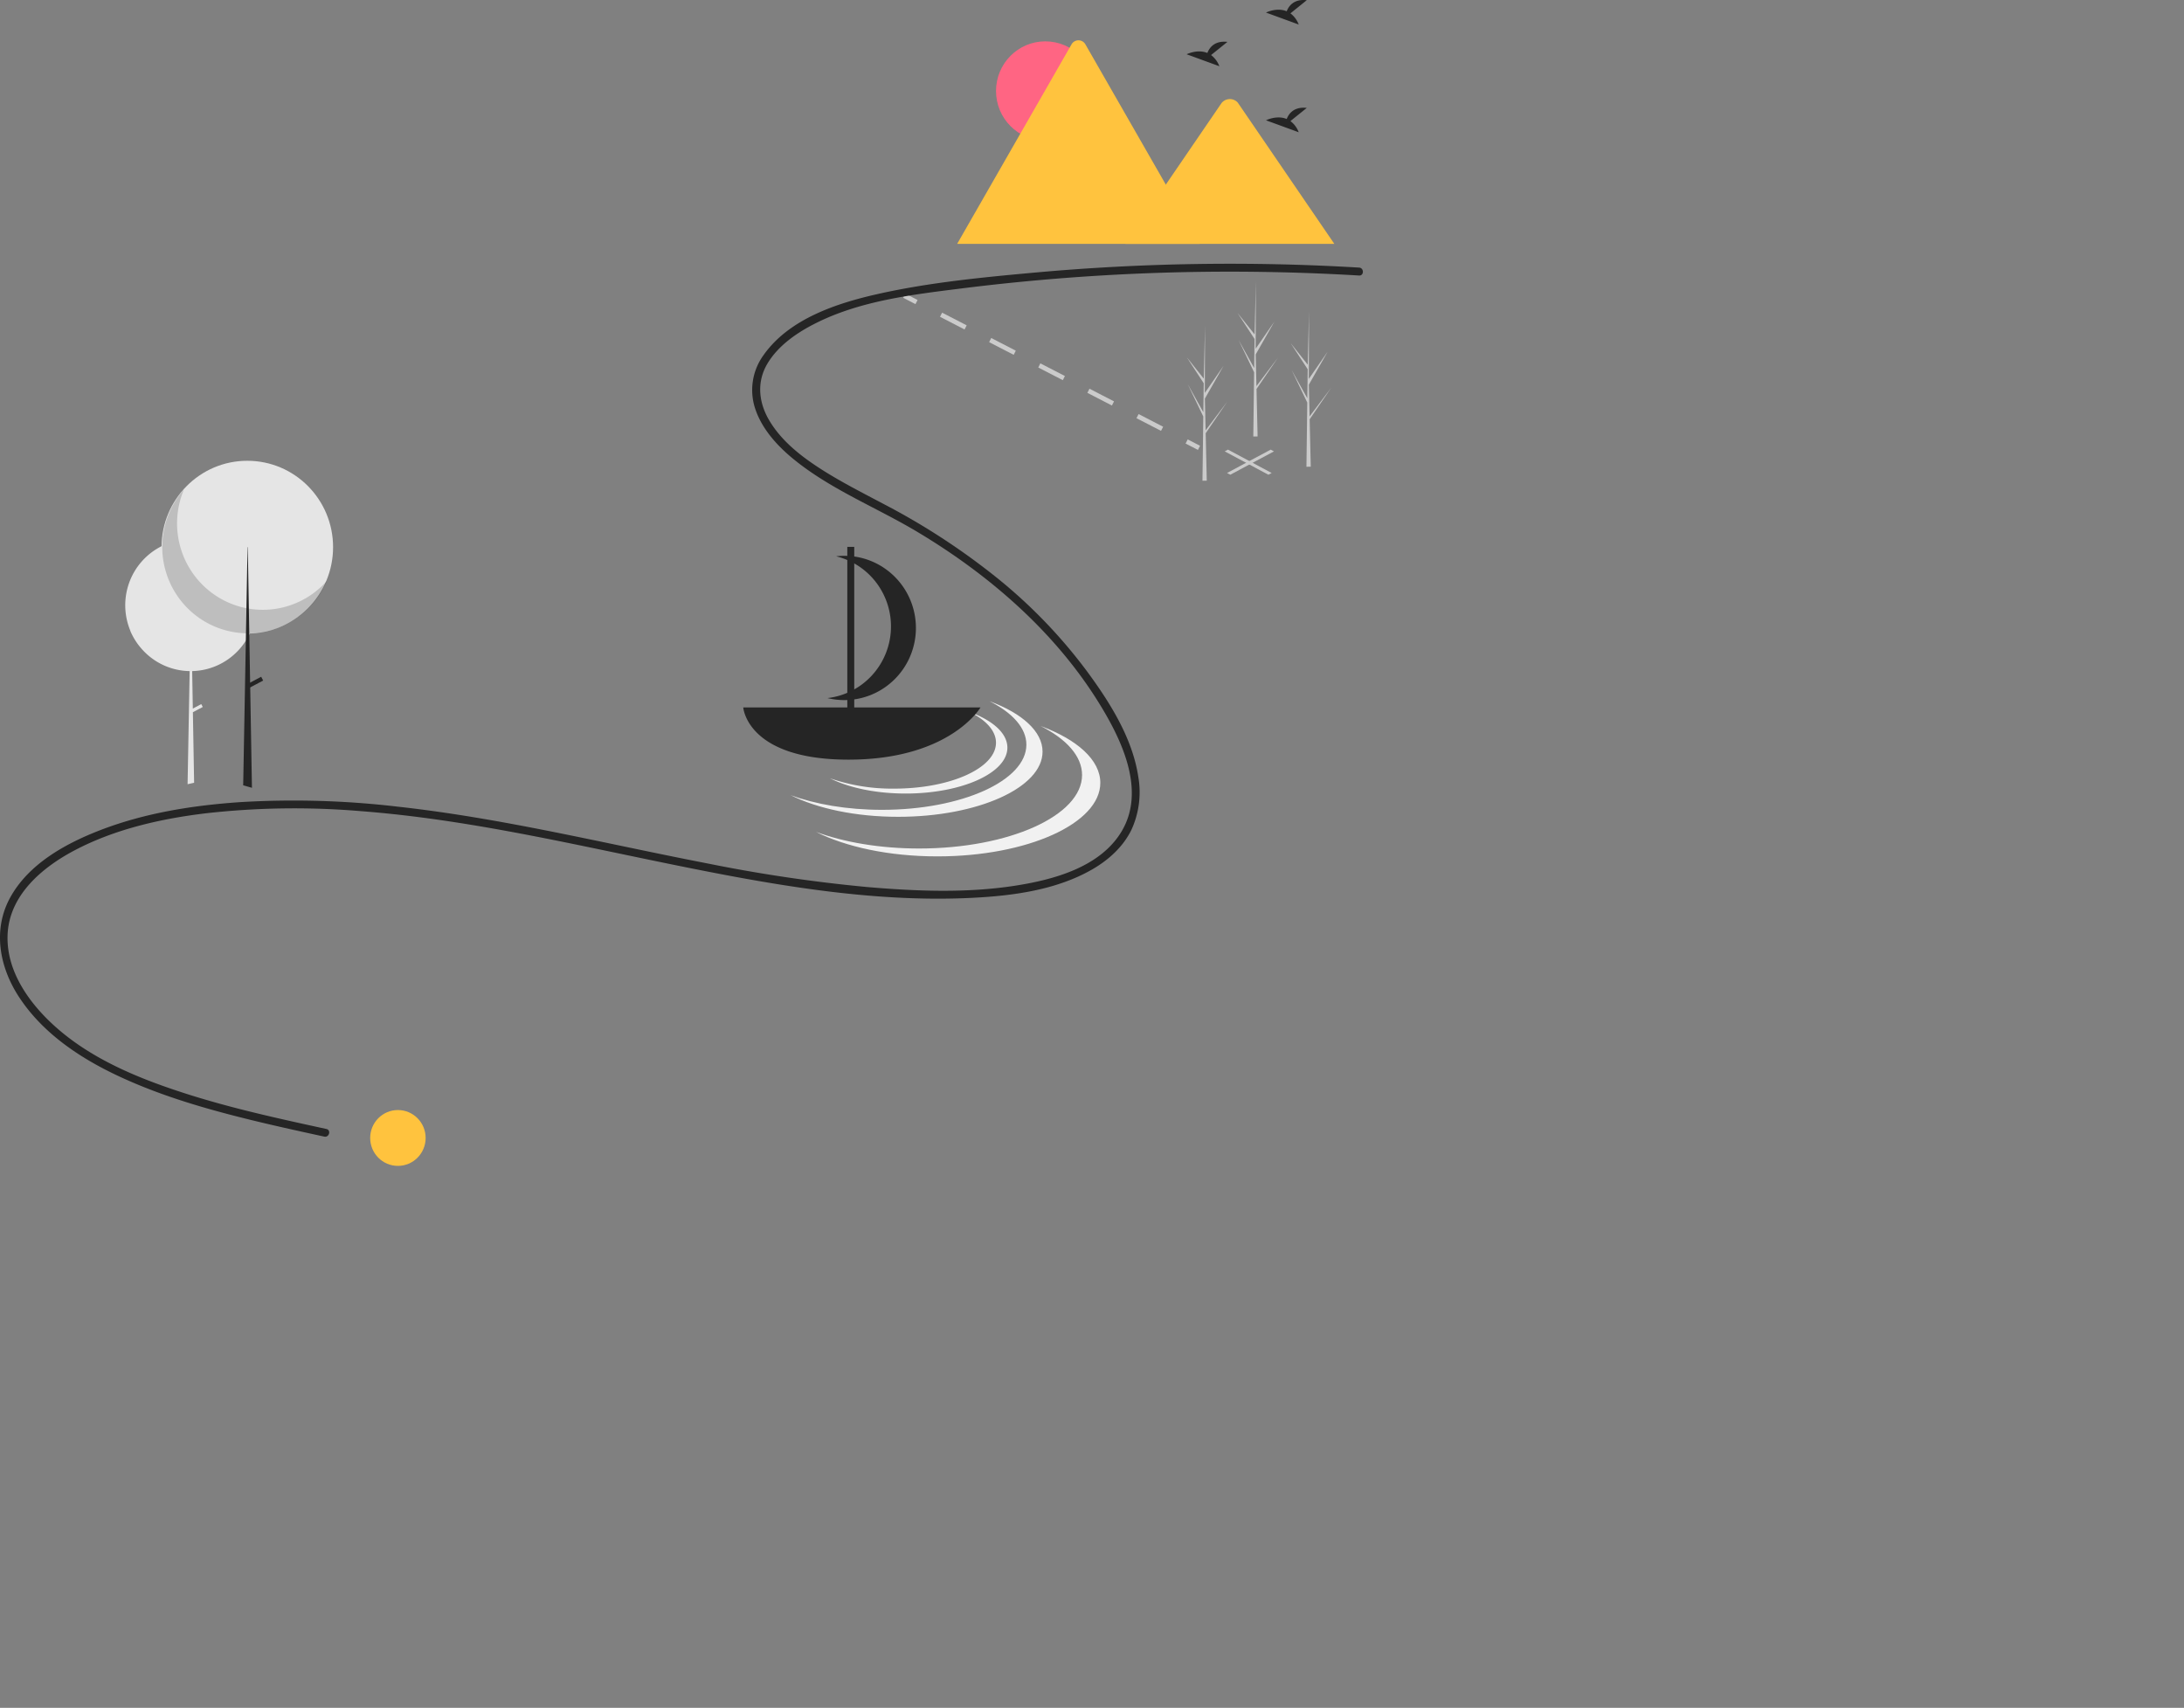 <svg width="321" height="251" fill="none" xmlns="http://www.w3.org/2000/svg"><rect width="100%" height="100%" fill="#808080" stroke="none"/><path d="m186.426 69.77-6.419-3.433.48-.258 6.42 3.435-.481.257Z" fill="#CBCBCB"/><path d="m180.827 69.77-.48-.256 6.419-3.434.48.257-6.419 3.434ZM133.049 43.153l-.31.608 1.813.936.31-.609-1.813-.935ZM170.647 63.324l-3.61-1.862.31-.61 3.609 1.864-.309.608Zm-7.219-3.725-3.61-1.863.31-.609 3.61 1.863-.31.609Zm-7.219-3.726-3.609-1.862.309-.61 3.61 1.863-.31.61Zm-7.219-3.725-3.609-1.863.309-.609 3.61 1.863-.31.609Zm-7.219-3.725-3.609-1.863.31-.609 3.609 1.863-.31.609ZM174.566 64.578l-.31.61 1.814.935.309-.609-1.813-.936Z" fill="#CBCBCB"/><path d="M37.643 88.946a9.683 9.683 0 0 1-.916 4.131l-.013.027c-.024.05-.048.102-.074.152a9.635 9.635 0 0 1-3.896 4.132 9.556 9.556 0 0 1-4.497 1.241l.095 5.509 1.24-.658.221.424-1.452.77.178 10.231.002.136-.96.215.002-.137.302-16.49a9.53 9.53 0 0 1-3.688-.8 9.585 9.585 0 0 1-3.274-2.364l-.007-.007a9.704 9.704 0 0 1-1.752-2.73l.029.031A9.751 9.751 0 0 1 19 85.604a9.665 9.665 0 0 1 4.744-5.329l.1-.05a9.566 9.566 0 0 1 6.975-.542 9.639 9.639 0 0 1 5.667 4.658 9.69 9.69 0 0 1 1.157 4.605Z" fill="#E5E5E5"/><path d="M36.349 93.11c6.962 0 12.606-5.685 12.606-12.696 0-7.012-5.644-12.695-12.606-12.695s-12.606 5.683-12.606 12.695c0 7.011 5.644 12.695 12.606 12.695Z" fill="#E5E5E5"/><path opacity=".2" d="M27.041 71.934a12.78 12.78 0 0 0-.45 8.749 12.686 12.686 0 0 0 5.283 6.96 12.535 12.535 0 0 0 8.5 1.857 12.58 12.58 0 0 0 7.672-4.13 12.695 12.695 0 0 1-3.15 4.44 12.583 12.583 0 0 1-4.71 2.698 12.521 12.521 0 0 1-10.491-1.41 12.651 12.651 0 0 1-3.843-3.847 12.783 12.783 0 0 1-1.462-10.557 12.721 12.721 0 0 1 2.651-4.76Z" fill="#252525"/><path d="m37.03 115.781-1.287-.364.003-.139.386-21.118.019-1.053v-.03l.068-3.69.097-5.347v-.001l.067-3.625h.035l.068 3.927.089 5.111.063 3.627v.027l.003.15.122 7.07.013.702.252 14.612.003.141Z" fill="#252525"/><path d="m38.388 99.464-2.084 1.105.29.555 2.085-1.105-.29-.555ZM199.758 39.327c-15.911-.947-31.87-.7-47.744.74-7.651.696-15.424 1.448-22.934 3.129-6.049 1.354-13.069 3.642-16.838 8.971a8.72 8.72 0 0 0-1.343 7.582c.899 3.039 3.134 5.568 5.515 7.548 5.48 4.56 12.278 7.212 18.351 10.834 11.088 6.613 21.236 15.526 27.75 26.849 2.866 4.982 5.592 11.607 2.401 17.097-3.127 5.379-10.107 7.232-15.799 8.106-7.134 1.095-14.483.798-21.648.184a223.832 223.832 0 0 1-23.399-3.451c-15.152-2.93-30.167-6.658-45.53-8.353a131.046 131.046 0 0 0-23.214-.676c-6.992.475-14.044 1.589-20.613 4.128-5.062 1.957-10.458 4.917-13.192 9.855-2.636 4.759-1.608 10.247 1.262 14.638 3.453 5.283 8.838 8.904 14.436 11.55 6.374 3.013 13.192 4.966 20.018 6.626 3.462.843 6.943 1.604 10.425 2.362.726.158 1.036-.966.307-1.124-7.02-1.528-14.06-3.061-20.906-5.272-6.335-2.047-12.818-4.668-18.006-8.966-4.197-3.476-8.188-8.554-7.94-14.327.25-5.821 5.099-9.884 9.851-12.386 5.94-3.126 12.687-4.648 19.3-5.444 7.57-.85 15.206-.954 22.797-.312 15.326 1.174 30.31 4.69 45.338 7.757 14.599 2.98 29.653 5.739 44.614 4.974 5.93-.303 12.284-1.158 17.519-4.173 2.398-1.38 4.559-3.326 5.778-5.859a13.215 13.215 0 0 0 .995-7.711c-.849-5.739-4.233-11.06-7.61-15.63a75.29 75.29 0 0 0-12.786-13.339 100.75 100.75 0 0 0-16.917-11.099c-3.178-1.685-6.402-3.306-9.431-5.258-2.904-1.871-5.769-4.123-7.542-7.161-1.534-2.628-1.816-5.627-.218-8.293 1.616-2.695 4.4-4.575 7.146-5.95 6.615-3.31 14.305-4.195 21.543-5.103a316.422 316.422 0 0 1 46.856-2.353c3.805.09 7.608.249 11.408.476.744.044.741-1.122 0-1.166ZM189.664 1.963l2.403-1.936c-1.867-.207-2.634.818-2.948 1.63-1.458-.61-3.046.19-3.046.19l4.808 1.757a3.654 3.654 0 0 0-1.217-1.641ZM178 8.092l2.404-1.936c-1.867-.208-2.634.818-2.948 1.63-1.459-.61-3.047.189-3.047.189l4.809 1.758A3.663 3.663 0 0 0 178 8.092ZM189.664 17.795l2.403-1.936c-1.867-.207-2.634.818-2.948 1.63-1.458-.61-3.046.19-3.046.19l4.808 1.758a3.654 3.654 0 0 0-1.217-1.642Z" fill="#252525"/><path d="M153.634 20.663c3.999 0 7.241-3.265 7.241-7.292 0-4.028-3.242-7.293-7.241-7.293-3.999 0-7.241 3.265-7.241 7.293 0 4.027 3.242 7.292 7.241 7.292Z" fill="#FF6583"/><path d="M176.341 35.842h-35.522a.72.72 0 0 1-.133-.01l16.801-29.306a1.175 1.175 0 0 1 1.023-.602 1.172 1.172 0 0 1 1.024.602l11.275 19.666.54.94 4.992 8.71Z" fill="#FFC33E"/><path d="M196.118 35.843h-30.723l5.953-8.71.428-.627 7.758-11.35a1.566 1.566 0 0 1 2.332-.14c.04.045.077.091.111.14l14.141 20.687Z" fill="#FFC33E"/><path d="M145.438 103.056c3.367 1.694 5.417 3.933 5.417 6.388 0 5.289-9.503 9.576-21.225 9.576-5.096 0-9.772-.811-13.431-2.162 3.886 1.957 9.528 3.188 15.808 3.188 11.723 0 21.225-4.287 21.225-9.576 0-2.989-3.037-5.658-7.794-7.414Z" fill="#F1F1F1"/><path d="M152.928 106.689c3.799 1.912 6.112 4.438 6.112 7.208 0 5.968-10.723 10.806-23.95 10.806-5.751 0-11.027-.915-15.155-2.44 4.385 2.208 10.75 3.598 17.838 3.598 13.227 0 23.949-4.838 23.949-10.806 0-3.373-3.427-6.385-8.794-8.366Z" fill="#F1F1F1"/><path d="M142.572 104.656c2.372 1.194 3.816 2.771 3.816 4.501 0 3.726-6.694 6.746-14.953 6.746a27.905 27.905 0 0 1-9.463-1.523c2.738 1.379 6.713 2.246 11.138 2.246 8.258 0 14.953-3.02 14.953-6.746 0-2.107-2.14-3.987-5.491-5.224Z" fill="#F1F1F1"/><path d="M109.242 103.972s.522 7.673 15.464 7.673 19.404-7.673 19.404-7.673h-34.868ZM130.451 83.84a10.434 10.434 0 0 0-7.555-2.082 10.52 10.52 0 0 1 5.998 4.005 10.655 10.655 0 0 1-.831 13.598 10.498 10.498 0 0 1-6.442 3.234c2.351.572 4.826.311 7.008-.739a10.567 10.567 0 0 0 4.975-5.025 10.66 10.66 0 0 0 .714-7.06 10.604 10.604 0 0 0-3.867-5.932Z" fill="#252525"/><path d="M125.555 80.373h-1.019v24.423h1.019V80.373Z" fill="#252525"/><path d="m192.51 62.227-.005-.01-.014-.596 3.191-4.667-3.187 4.22-.012.126-.109-4.77 2.757-4.839-2.765 4.001.029-9.883v-.032l-.001.032-.183 7.789-2.512-3.164 2.504 3.835-.055 4.267-2.312-4.165 2.304 4.792-.031 2.372-.085 6.574-.006.49c.213.002.424-.001.633-.01l-.145-6.314.004-.048ZM177.228 64.279l-.006-.01-.013-.596 3.191-4.667-3.187 4.22-.012.126-.109-4.77 2.757-4.839-2.765 4.001.029-9.883v-.032l-.001.032-.183 7.789-2.513-3.164 2.505 3.835-.055 4.267-2.312-4.165 2.303 4.792-.03 2.372-.085 6.573-.006.492c.213.001.424-.002.633-.011l-.145-6.314.004-.048ZM184.699 57.78l-.005-.009-.014-.597 3.192-4.666-3.188 4.22-.012.126-.109-4.77 2.757-4.839-2.765 4 .029-9.882v-.033l-.001.033-.183 7.788-2.512-3.163 2.504 3.834-.055 4.267-2.312-4.164 2.304 4.792-.031 2.372-.084 6.573-.006.491c.212.002.423-.002.632-.01l-.145-6.314.004-.049Z" fill="#CBCBCB"/><path d="M58.484 171.348c2.25 0 4.075-1.837 4.075-4.104 0-2.266-1.824-4.104-4.075-4.104-2.25 0-4.075 1.838-4.075 4.104 0 2.267 1.824 4.104 4.075 4.104Z" fill="#FFC33E"/></svg>